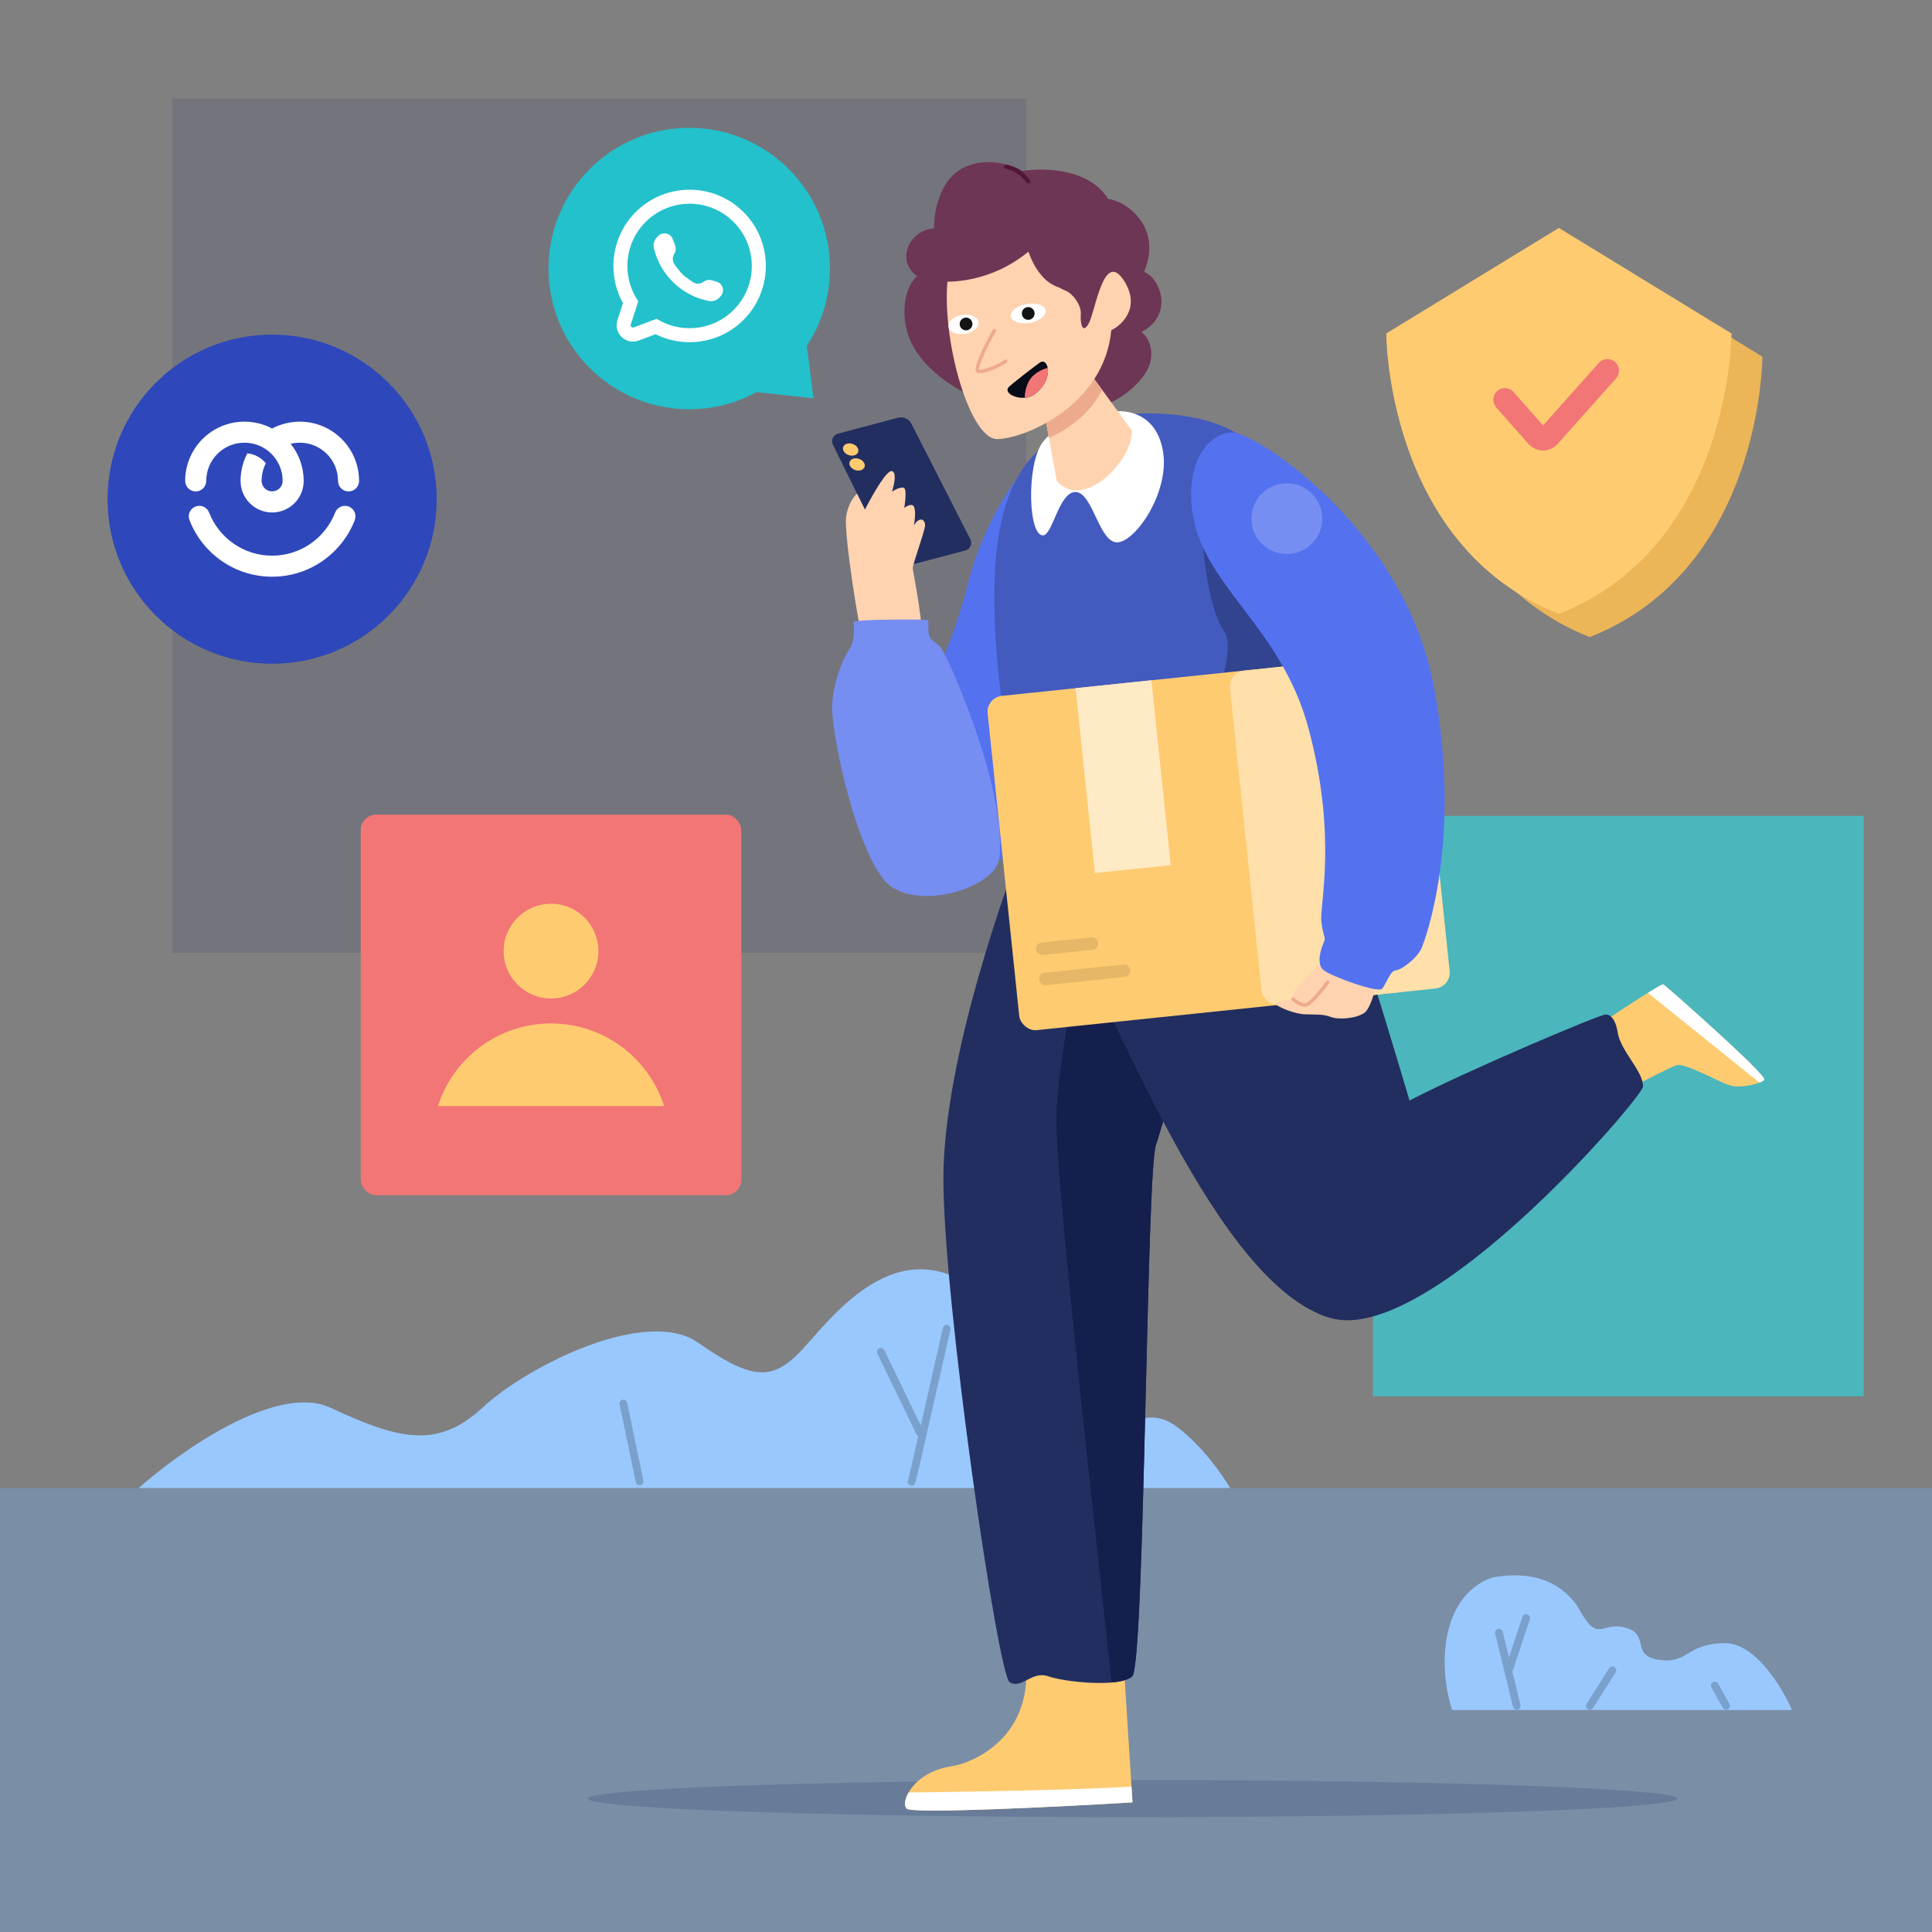 <svg width="500" height="500" viewBox="0 0 500 500" fill="none" xmlns="http://www.w3.org/2000/svg">
<rect x="0" y="0" width="500" height="500" fill="#808080" stroke="none"/>
<g clip-path="url(#clip0_2648_100581)">
<rect opacity="0.1" x="44.569" y="25.576" width="221.03" height="221.03" fill="#0C1B62"/>
<path opacity="0.3" d="M532.979 385.106H-32.979V500H532.979V385.106Z" fill="#6CAFFF"/>
<rect opacity="0.6" x="355.316" y="211.138" width="127" height="150.234" fill="#28DBE4"/>
<ellipse opacity="0.2" cx="293.091" cy="465.471" rx="140.952" ry="4.805" fill="#222E60"/>
<path d="M463.757 442.553H386.639H375.815C372.162 431.459 372.703 413.33 385.962 408.324C392.727 406.971 402.333 407.106 408.286 415.765C413.766 425.912 414.104 419.418 420.666 421.244C427.227 423.071 421.816 428.483 429.392 429.565C436.969 430.647 436.157 425.506 446.169 425.235C454.178 425.019 461.232 436.69 463.757 442.553Z" fill="#99C8FF"/>
<path d="M411.466 441.471L417.283 432.271" stroke="#7AA0CC" stroke-width="2" stroke-linecap="round"/>
<path d="M446.71 441.471L443.801 436.208" stroke="#7AA0CC" stroke-width="2" stroke-linecap="round"/>
<path d="M392.524 441.471L387.924 422.529" stroke="#7AA0CC" stroke-width="2" stroke-linecap="round"/>
<path d="M390.63 431.865L394.96 418.741" stroke="#7AA0CC" stroke-width="2" stroke-linecap="round"/>
<path d="M85.473 364.299C71.66 357.923 46.661 375.514 35.888 385.106H318.344C316.573 382.007 311.437 374.57 305.062 369.611C297.093 363.413 293.109 369.611 281.598 369.611C270.087 369.611 267.431 339.949 247.509 330.652C227.586 321.355 212.534 344.819 205.893 351.017C199.252 357.215 193.94 356.772 180.658 347.475C167.376 338.178 136.829 353.23 124.875 364.299C112.922 375.367 102.739 372.267 85.473 364.299Z" fill="#99C8FF"/>
<path d="M165.528 383.371L161.322 363.227" stroke="#7AA0CC" stroke-width="2" stroke-linecap="round"/>
<path d="M235.921 383.482C236.275 382.419 242.119 356.624 244.996 343.858" stroke="#7AA0CC" stroke-width="2" stroke-linecap="round"/>
<path d="M238.134 370.864L227.952 349.835" stroke="#7AA0CC" stroke-width="2" stroke-linecap="round"/>
<path d="M293.091 466.449L290.653 428.071C286.528 421.445 265.401 413.82 265.651 432.571C265.901 451.323 250.127 456.55 246.462 457.073C236.399 458.511 232.899 466.324 234.649 468.074C236.049 469.474 274.006 467.616 293.091 466.449Z" fill="#FFCB71"/>
<path d="M292.832 462.368L293.091 466.449C274.006 467.616 236.049 469.474 234.649 468.074C233.954 467.379 234.087 465.73 235.128 463.902C252.663 463.695 280.374 463.187 292.832 462.368Z" fill="white"/>
<path d="M244.15 305.061C244.149 274.559 260.151 229.305 266.651 213.304L319.656 222.805C313.655 244.973 301.154 290.71 299.154 296.31C296.654 303.311 296.279 430.821 293.028 433.821C289.778 436.822 275.527 435.322 271.277 433.821C267.026 432.321 264.276 437.322 261.276 435.322C258.276 433.321 244.15 337.034 244.15 305.061Z" fill="#222E60"/>
<path d="M315.423 238.379C309.085 261.623 300.755 291.827 299.154 296.31C298.001 299.54 297.299 328.415 296.56 358.882C295.696 394.458 294.779 432.205 293.028 433.821C292.049 434.725 290.073 435.22 287.672 435.431C286.981 428.856 285.973 419.626 284.808 408.951C280.29 367.549 273.402 304.424 273.402 290.31C273.402 273.509 280.902 240.973 284.653 226.805L315.423 238.379Z" fill="#141F4D"/>
<path d="M430.445 254.743C429.965 254.494 416.793 263.144 410.267 267.501L421.443 281.815C424.855 280.04 432.101 276.33 433.792 275.693C435.906 274.898 445.088 280.124 447.689 280.91C450.289 281.696 455.697 280.542 456.583 279.439C457.469 278.337 431.045 255.055 430.445 254.743Z" fill="#FFCB71"/>
<path d="M455.341 280.185L426.481 256.953C428.729 255.558 430.286 254.661 430.445 254.743C431.045 255.055 457.469 278.337 456.583 279.44C456.379 279.693 455.935 279.95 455.341 280.185Z" fill="white"/>
<path d="M344.158 341.064C314.905 332.313 289.153 263.475 272.402 231.555C266.401 216.054 339.157 211.804 341.657 213.554C343.657 214.954 357.909 261.641 364.784 284.81C379.077 277.351 413.882 262.558 415.538 262.558C417.288 262.558 418.269 264.682 418.663 267.214C419.414 272.027 425.226 277.121 425.226 281.184C425.226 283.842 369.671 348.696 344.158 341.064Z" fill="#222E60"/>
<path d="M250.65 150.549C255.25 132.747 265.235 120.296 269.652 116.296C280.152 108.295 282.903 166.3 273.652 197.052C266.251 221.654 253.067 227.638 247.4 227.555L237.149 184.551C239.732 180.634 246.05 168.35 250.65 150.549Z" fill="#5472EF"/>
<path d="M230.72 145.804L215.559 115.103C214.989 113.947 215.619 112.558 216.865 112.228L232.375 108.112C233.768 107.742 235.231 108.395 235.886 109.68L251.12 139.57C251.711 140.73 251.08 142.139 249.821 142.47L233.069 146.874C232.131 147.121 231.15 146.674 230.72 145.804Z" fill="#222E60"/>
<path d="M222.087 116.978C221.821 117.78 220.738 118.142 219.669 117.788C218.599 117.433 217.948 116.495 218.214 115.693C218.48 114.891 219.563 114.528 220.632 114.883C221.702 115.238 222.353 116.176 222.087 116.978Z" fill="#FFCB71"/>
<path d="M223.752 120.84C223.486 121.642 222.404 122.005 221.334 121.65C220.265 121.295 219.614 120.357 219.88 119.555C220.146 118.753 221.229 118.39 222.298 118.745C223.367 119.1 224.019 120.038 223.752 120.84Z" fill="#FFCB71"/>
<path d="M230.836 121.922C229.536 121.572 226.065 127.578 223.835 131.891L221.804 127.766C221.075 128.37 219.41 130.41 218.96 133.86C218.397 138.173 222.523 164.675 223.398 165.55C224.273 166.425 236.211 165.8 238.024 165.55C239.837 165.3 236.211 147.799 236.211 146.986C236.211 146.173 239.087 138.048 239.368 136.298C239.646 134.564 238.087 133.391 236.524 135.954C236.711 134.912 237.086 132.266 236.524 131.11C236.064 130.164 234.565 131.026 234.024 131.422C234.274 129.901 234.624 126.828 234.024 126.328C233.424 125.828 231.649 126.693 230.836 127.234C231.378 125.609 232.136 122.272 230.836 121.922Z" fill="#FFD3B0"/>
<path d="M220.898 161.05C220.773 160.174 239.024 160.3 240.024 160.425C240.524 160.8 240.024 163.05 240.462 164.487C240.899 165.925 241.899 165.8 243.524 167.675C245.15 169.55 260.526 203.803 258.651 221.93C257.867 229.506 239.274 235.306 230.773 229.555C222.273 223.805 214.647 188.927 215.397 181.676C216.147 174.426 218.772 169.55 220.023 167.675C221.273 165.8 221.023 161.925 220.898 161.05Z" fill="#768EF2"/>
<path d="M257.401 149.549C258.651 116.046 273.902 113.296 281.402 108.545C291.403 106.42 319.156 103.795 328.406 120.546C335.807 133.947 342.157 199.636 344.408 230.805L268.401 230.805C264.318 214.887 256.4 176.351 257.401 149.549Z" fill="#435BBF"/>
<path d="M310.905 134.048C322.072 142.632 344.658 160.2 345.658 161.8L349.408 210.554C331.251 212.95 302.963 216.836 288.657 219.226C286.465 220.503 284.279 221.245 282.153 221.304C276.952 221.449 280.571 220.576 288.657 219.226C305.024 209.692 321.756 170.385 316.905 163.55C312.505 157.349 311.072 141.298 310.905 134.048Z" fill="#32448F"/>
<path d="M269.777 114.546C273.177 109.846 280.611 107.837 283.903 107.42C290.716 104.92 299.466 106.608 301.029 117.109C302.592 127.61 293.778 140.361 289.091 140.361C284.403 140.361 282.778 127.328 278.34 127.328C274.152 127.328 272.473 138.02 270.12 138.517C266.12 139.36 265.526 120.421 269.777 114.546Z" fill="white"/>
<rect x="255.173" y="180.523" width="102.814" height="86.974" rx="4.123" transform="rotate(-5.96 255.173 180.523)" fill="#FFCB71"/>
<path d="M269.742 245.541L282.579 244.201" stroke="#E6B766" stroke-width="3.24" stroke-linecap="round"/>
<path d="M270.557 253.342L290.912 251.217" stroke="#E6B766" stroke-width="3.24" stroke-linecap="round"/>
<rect x="317.896" y="173.975" width="48.935" height="86.974" rx="4.123" transform="rotate(-5.96 317.896 173.975)" fill="#FFE0AA"/>
<rect x="278.36" y="178.102" width="19.726" height="48.107" transform="rotate(-5.96 278.36 178.102)" fill="#FFEAC6"/>
<path d="M339.97 257.057C341.12 256.557 342.824 251.682 343.532 249.307L356.408 253.745C355.971 256.057 354.696 260.97 353.096 262.12C351.096 263.558 346.533 263.995 344.408 263.183C342.282 262.37 340.47 262.62 337.657 262.495C334.844 262.37 330.844 260.62 330.219 259.933C329.594 259.245 338.532 257.682 339.97 257.057Z" fill="#FFD3B0"/>
<path d="M335.532 255.807C337.282 253.507 340.845 250.182 342.407 248.807L344.908 251.619C343.407 253.807 339.913 258.498 338.282 259.558C335.782 261.183 333.344 258.682 335.532 255.807Z" fill="#FFD3B0"/>
<path d="M334.657 258.526C335.188 259.058 336.563 260.114 337.813 260.089C339.063 260.064 342.209 256.12 343.626 254.151" stroke="#EEAA8D" stroke-width="0.9" stroke-linecap="round"/>
<path d="M308.28 129.172C307.804 115.526 315.845 111.087 319.906 112.061C327.719 113.936 363.761 137.994 371.16 178.051C378.41 217.304 368.972 242.994 367.847 245.494C366.722 247.994 362.596 251.119 361.221 251.119C359.846 251.119 358.721 254.62 357.721 255.87C356.721 257.12 344.72 252.744 342.595 251.119C340.47 249.494 341.97 245.244 342.595 243.869C343.22 242.494 342.47 242.744 341.97 238.493C341.47 234.243 346.158 216.554 338.657 188.552C331.156 160.55 309.03 150.674 308.28 129.172Z" fill="#5472EF"/>
<circle cx="333.032" cy="134.227" r="9.161" fill="#768EF2"/>
<path d="M249.04 43.574C242.964 46.809 241.643 55.312 241.742 59.158C235.739 59.248 231.454 67.203 237.363 71.49C235.853 72.665 233.143 76.84 234.378 84.137C237.789 104.299 280.373 117.163 295.714 97.614C299.709 92.523 297.587 87.363 295.397 85.956C304.203 81.207 299.964 71.645 296.075 70.387C301.105 58.413 290.9 51.761 286.814 51.533C281.927 43.529 269.974 43.343 264.609 44.251C261.951 42.677 255.116 40.338 249.04 43.574Z" fill="#6D3654"/>
<path d="M292.897 111.396L281.071 95.178L268.7 98.069L273.489 124.503C280.483 132.387 293.334 119.002 292.897 111.396Z" fill="#FFD3B0"/>
<path d="M271.472 113.367C275.093 111.706 281.816 107.844 285.21 100.936L281.071 95.178L269.204 100.85L271.472 113.367Z" fill="#EEAA8D"/>
<path d="M258.14 113.63C250.447 113.827 242.681 84.234 245.686 69.375C246.916 60.337 275.106 63.846 273.513 70.738C272.737 74.092 274.141 74.496 275.932 75.296C277.723 76.097 279.885 79.043 279.712 81.28C279.538 83.517 280.083 86.737 281.775 83.691C283.468 80.645 285.664 64.267 290.963 72.753C295.203 79.542 290.484 84.057 287.595 85.466C285.852 104.526 265.834 113.432 258.14 113.63Z" fill="#FFD3B0"/>
<path d="M260.93 100.316C261.311 99.737 268.361 94.322 269.115 93.824C271.437 92.289 272.907 98.553 267.466 102.207C264.762 104.024 259.697 102.19 260.93 100.316Z" fill="#080B18"/>
<path d="M271.128 95.175C271.474 97.012 270.663 100.06 267.466 102.207C266.81 102.648 266.015 102.874 265.204 102.936C265.2 101.815 265.432 100.391 266.183 98.844C267.155 96.842 269.311 95.725 271.128 95.175Z" fill="#F27676"/>
<path d="M257.324 85.62C255.275 89.008 252.477 95.014 252.954 95.957C253.344 96.728 258.053 95.094 260.245 93.489" stroke="#EEAA8D" stroke-width="0.9" stroke-linecap="round"/>
<ellipse rx="4.575" ry="2.473" transform="matrix(-0.986 0.167 0.167 0.986 266.104 81.123)" fill="white"/>
<circle r="1.649" transform="matrix(-0.986 0.167 0.167 0.986 266.104 81.123)" fill="#141414"/>
<ellipse rx="3.917" ry="2.473" transform="matrix(-0.986 0.167 0.167 0.986 249.359 83.956)" fill="white"/>
<circle r="1.649" transform="matrix(-0.986 0.167 0.167 0.986 250.011 83.846)" fill="#141414"/>
<path d="M283.839 75.212C284.389 73.169 284.738 71.358 284.868 69.917C285.826 59.268 280.337 46.399 265.933 46.076C257.775 45.894 244.465 48.994 241.991 65.419C241.68 67.484 241.415 69.931 241.255 72.589C245.815 73.481 256.7 72.928 266.141 65.136C267.492 68.77 271.113 76.989 280.456 74.304C281.154 75.177 282.277 74.112 283.839 75.212Z" fill="#6D3654"/>
<path d="M260.397 43.154C262.752 43.608 264.721 44.997 266.112 46.952" stroke="#4F1836" stroke-width="1.088" stroke-linecap="round"/>
<rect x="93.357" y="210.82" width="98.503" height="98.503" rx="4" fill="#F27676"/>
<circle cx="142.608" cy="246.149" r="12.261" fill="#FFCB71"/>
<path d="M171.869 286.255H113.347C117.289 273.851 128.899 264.865 142.608 264.865C156.317 264.865 167.928 273.851 171.869 286.255Z" fill="#FFCB71"/>
<path d="M366.757 92.308L411.433 64.988L456.107 92.308C456.107 92.308 456.108 147.247 411.433 164.879C366.758 147.247 366.757 92.308 366.757 92.308Z" fill="#ECB557"/>
<path d="M358.757 86.308L403.433 58.988L448.107 86.308C448.107 86.308 448.108 141.247 403.433 158.879C358.758 141.247 358.757 86.308 358.757 86.308Z" fill="#FFCB71"/>
<path d="M389.459 103.44L397.843 112.934C398.636 113.833 400.037 113.836 400.835 112.941L415.989 95.939" stroke="#F27676" stroke-width="6" stroke-linecap="round"/>
<circle cx="70.426" cy="129.188" r="42.592" fill="#2E47BA"/>
<path d="M77.592 109.124C74.998 109.124 72.561 109.769 70.426 110.901C68.29 109.769 65.854 109.124 63.26 109.124C54.79 109.124 47.925 115.989 47.925 124.459C47.925 125.964 49.143 127.182 50.648 127.182C52.153 127.182 53.371 125.964 53.371 124.459C53.371 118.998 57.8 114.57 63.26 114.57C64.077 114.57 64.879 114.67 65.639 114.856C67.502 115.315 69.15 116.304 70.426 117.637C72.117 119.414 73.149 121.807 73.149 124.444C73.149 125.949 71.931 127.168 70.426 127.168C68.921 127.168 67.703 125.949 67.703 124.444C67.703 122.811 68.104 121.263 68.806 119.901C67.645 118.482 65.94 117.522 64.019 117.322C62.887 119.457 62.257 121.879 62.257 124.459C62.257 128.973 65.911 132.628 70.426 132.628C74.94 132.628 78.595 128.973 78.595 124.459C78.595 120.819 77.334 117.479 75.213 114.856C75.972 114.67 76.775 114.57 77.592 114.57C83.052 114.57 87.481 118.998 87.481 124.459C87.481 125.964 88.699 127.182 90.204 127.182C91.709 127.182 92.927 125.964 92.927 124.459C92.927 115.989 86.062 109.124 77.592 109.124Z" fill="white"/>
<path d="M54.116 132.642C53.572 131.238 51.995 130.55 50.591 131.094C49.186 131.639 48.498 133.216 49.043 134.62C52.368 143.176 60.68 149.253 70.426 149.253C80.171 149.253 88.484 143.176 91.809 134.62C92.354 133.216 91.666 131.639 90.261 131.094C88.857 130.55 87.28 131.252 86.736 132.642C84.199 139.178 77.85 143.807 70.426 143.807C63.002 143.807 56.653 139.178 54.116 132.642Z" fill="white"/>
<circle cx="178.373" cy="69.496" r="36.419" fill="#22C1CB"/>
<path d="M169.77 84.504C176.724 88.37 185.668 87.234 191.422 81.215C198.259 74.061 198.003 62.718 190.849 55.881C183.695 49.043 172.353 49.299 165.515 56.453C159.761 62.473 159.031 71.459 163.207 78.231L161.517 83.412C160.887 85.342 162.771 87.143 164.671 86.427L169.77 84.504Z" fill="#22C1CB" stroke="white" stroke-width="3.63"/>
<path d="M175.887 70.145L174.649 68.55C174.006 67.721 173.947 66.579 174.501 65.689C174.917 65.02 174.995 64.195 174.711 63.46L174.086 61.842C173.502 60.333 171.572 59.901 170.401 61.017L170.127 61.278C169.29 62.076 168.957 63.268 169.261 64.385L169.374 64.803C171.186 71.477 176.622 76.548 183.405 77.893C184.489 78.107 185.603 77.717 186.315 76.873L186.593 76.544C187.64 75.302 187.074 73.394 185.518 72.925L184.243 72.541C183.508 72.319 182.711 72.461 182.098 72.923C181.264 73.551 180.12 73.571 179.265 72.972L177.721 71.891C177.026 71.404 176.408 70.816 175.887 70.145Z" fill="white"/>
<path d="M210.543 103.079L193.93 101.27L208.417 86.504L210.543 103.079Z" fill="#22C1CB"/>
</g>
<defs>
<clipPath id="clip0_2648_100581">
<rect width="500" height="500" fill="white"/>
</clipPath>
</defs>
</svg>
